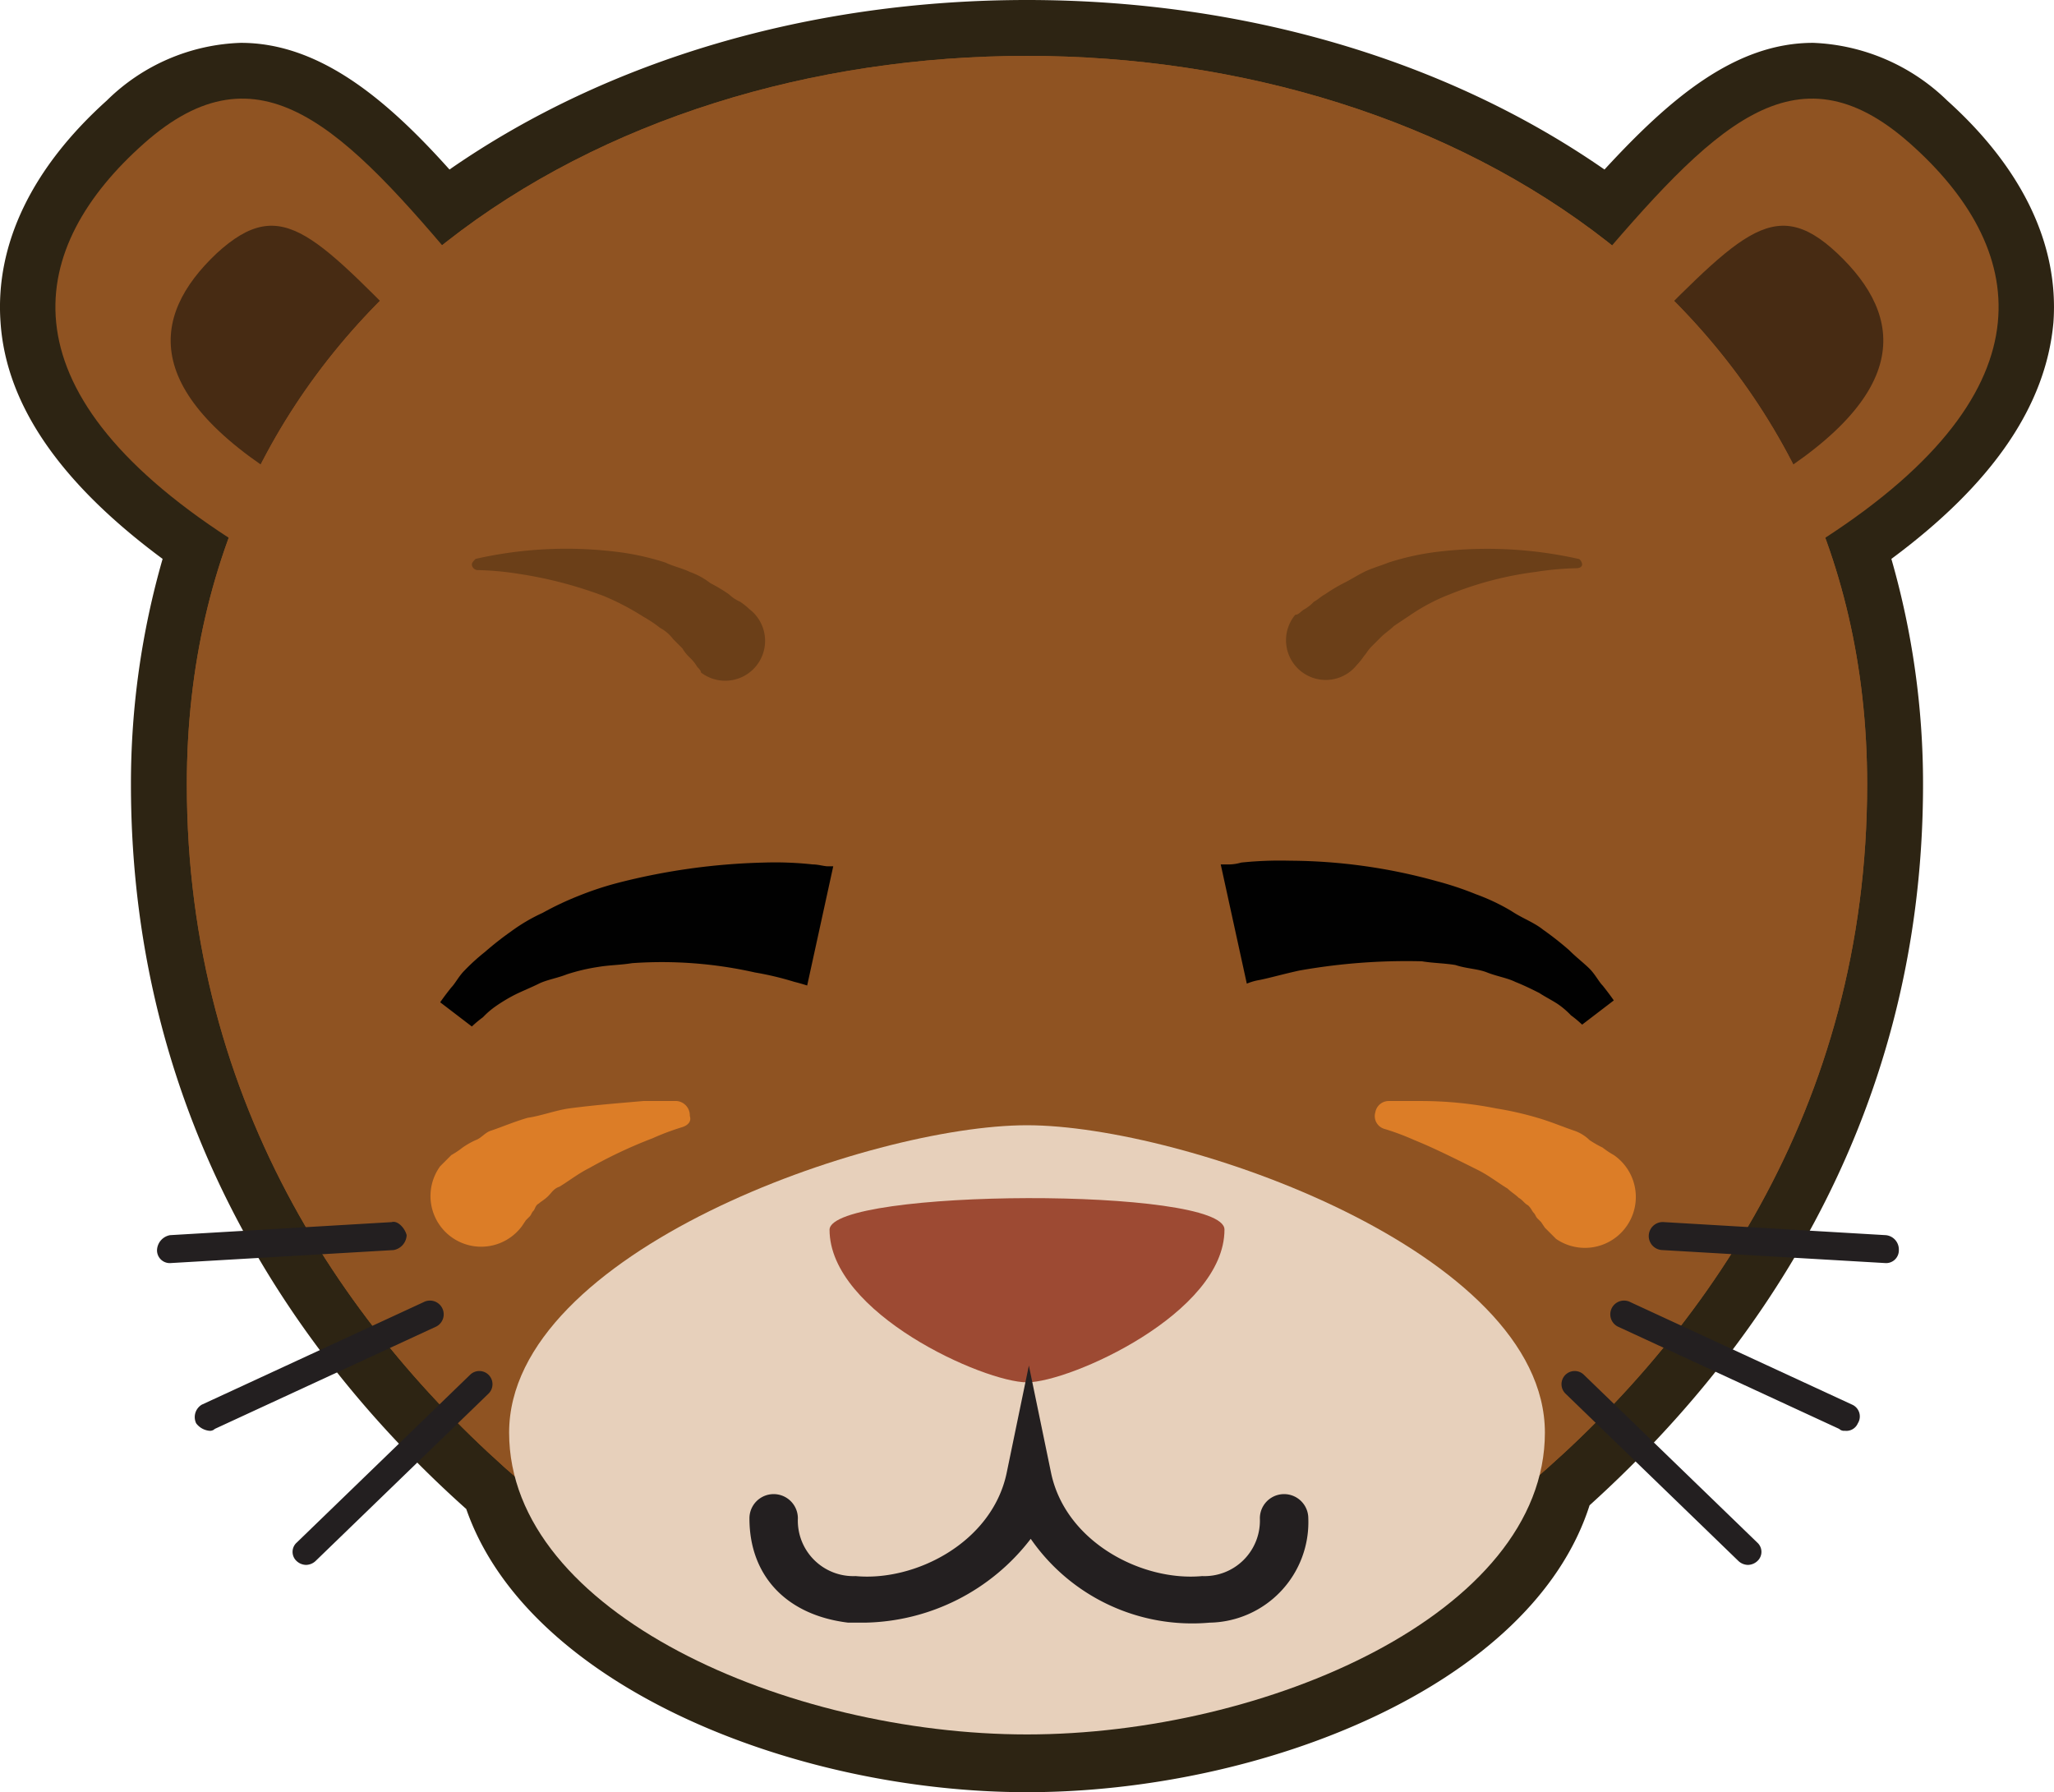 <svg id="Layer_1" data-name="Layer 1" xmlns="http://www.w3.org/2000/svg" viewBox="0 0 110.259 96.2">
  <title>Artboard 43</title>
  <g>
    <path d="M104.529,5.4a10.919,10.919,0,0,0-7.2-3.1c-4.2,0-7.7,3-11.2,6.8-8.5-5.9-19.4-9.1-31-9.1s-22.5,3.2-31,9.1c-3.4-3.8-7-6.8-11.2-6.8a10.727,10.727,0,0,0-7.2,3.1c-4,3.6-6,7.7-5.7,11.9.3,4.5,3.3,8.7,8.7,12.7a43.672,43.672,0,0,0-1.7,12.1c0,18.7,9.6,31.4,18,38.9,3.3,9.5,17.6,15.2,30.1,15.2,12.6,0,27.1-5.7,30.2-15.4,8.3-7.5,17.9-20.1,17.9-38.7a43.67,43.67,0,0,0-1.7-12.1c5.4-4,8.3-8.2,8.7-12.7C110.529,13.1,108.529,9,104.529,5.4Z" fill="#2d2413"/>
    <g>
      <g>
        <g>
          <path d="M85.23,14.7c-6.4,7.6-6.1,13.3-1.1,17.3s5.2,2.4,13.8-3.1c12.5-8.1,10.8-15.7,4.6-21.2S91.93,6.8,85.23,14.7Z" fill="#8f5322"/>
          <path d="M87.129,18.9c-5.2,5.1.5,11.1,6.8,7.5,8.9-5.1,8.3-9.4,4.7-12.8C95.129,10.3,93.329,12.7,87.129,18.9Z" fill="#472b13"/>
        </g>
        <g>
          <path d="M25.029,14.7c6.4,7.6,6.1,13.3,1.1,17.3s-5.2,2.4-13.8-3.1c-12.5-8.1-10.8-15.7-4.6-21.2S18.43,6.8,25.029,14.7Z" fill="#8f5322"/>
          <path d="M23.129,18.9c5.2,5.1-.5,11.1-6.8,7.5-8.9-5.1-8.3-9.4-4.7-12.8C15.23,10.3,16.93,12.7,23.129,18.9Z" fill="#472b13"/>
        </g>
      </g>
      <path d="M10.029,42.1c0-25.5,22.1-39.1,45.1-39.1s45.1,13.6,45.1,39.1c0,34.8-35.8,50.6-45.3,50.6C45.529,92.6,10.029,76.8,10.029,42.1Z" fill="#8f5322"/>
      <path d="M10.029,42.1c0-25.5,22.1-39.1,45.1-39.1s45.1,13.6,45.1,39.1c0,34.8-35.8,50.6-45.3,50.6C45.529,92.6,10.029,76.8,10.029,42.1Z" fill="#8f5322"/>
      <g>
        <g>
          <path d="M101.23,67.8h0l-12-.7a.752.752,0,1,1,.1-1.5l11.9.7a.773.773,0,0,1,.7.8A.684.684,0,0,1,101.23,67.8Z" fill="#231f20"/>
          <path d="M99.029,76.8a.367.367,0,0,1-.3-.1l-11.9-5.5a.738.738,0,0,1,.7-1.3l11.9,5.5a.693.693,0,0,1,.3,1A.669.669,0,0,1,99.029,76.8Z" fill="#231f20"/>
          <path d="M93.829,84a.764.764,0,0,1-.5-.2l-9.3-9a.707.707,0,0,1,1-1l9.3,9a.668.668,0,0,1,0,1A.764.764,0,0,1,93.829,84Z" fill="#231f20"/>
        </g>
        <g>
          <path d="M9.129,67.8a.684.684,0,0,1-.7-.7.849.849,0,0,1,.7-.8l11.9-.7c.3-.1.7.3.8.7a.849.849,0,0,1-.7.8l-12,.7Z" fill="#231f20"/>
          <path d="M11.23,76.8a1.012,1.012,0,0,1-.7-.4.777.777,0,0,1,.3-1l11.9-5.5a.738.738,0,0,1,.7,1.3l-11.9,5.5A.368.368,0,0,1,11.23,76.8Z" fill="#231f20"/>
          <path d="M16.43,84a.764.764,0,0,1-.5-.2.668.668,0,0,1,0-1l9.3-9a.707.707,0,0,1,1,1l-9.3,9A.765.765,0,0,1,16.43,84Z" fill="#231f20"/>
        </g>
      </g>
      <g>
        <path d="M37.43,35.8a2.22,2.22,0,0,0-.4-.5,2.184,2.184,0,0,1-.4-.5l-.5-.5a2.169,2.169,0,0,0-.7-.6,7.016,7.016,0,0,0-.9-.6,13.893,13.893,0,0,0-2.1-1.1,22.4,22.4,0,0,0-4.6-1.2,16.024,16.024,0,0,0-2.2-.2.319.319,0,0,1-.3-.3c0-.1.1-.2.2-.3a22.022,22.022,0,0,1,7.4-.4,14.014,14.014,0,0,1,2.8.6c.4.2.9.3,1.3.5a3.88,3.88,0,0,1,1.1.6,8.791,8.791,0,0,1,1,.6,2.093,2.093,0,0,0,.6.4,3.6,3.6,0,0,1,.5.4,2.14,2.14,0,0,1-2.6,3.4C37.629,36,37.529,35.9,37.43,35.8Z" fill="#6b3f18"/>
        <path d="M70.029,32.7a2.218,2.218,0,0,0,.5-.4c.2-.1.4-.3.6-.4a8.791,8.791,0,0,1,1-.6c.4-.2.7-.4,1.1-.6s.8-.3,1.3-.5a14.008,14.008,0,0,1,2.8-.6,22.388,22.388,0,0,1,7.4.4c.1,0,.2.2.2.3s-.1.2-.3.2a16.024,16.024,0,0,0-2.2.2,18.457,18.457,0,0,0-4.6,1.2,10.345,10.345,0,0,0-2.1,1.1l-.9.6c-.2.2-.5.4-.7.6l-.5.5c-.2.2-.3.4-.4.5a3.606,3.606,0,0,1-.4.5,2.132,2.132,0,1,1-3.3-2.7C69.73,33,69.829,32.8,70.029,32.7Z" fill="#6b3f18"/>
      </g>
      <path d="M82.93,76.9c0,9.7-15,16.2-27.8,16.2s-27.8-6.5-27.8-16.2,19.4-16.5,27.8-16.5S82.93,67.2,82.93,76.9Z" fill="#e7d0bb"/>
      <path d="M65.73,66c0,4.5-8.3,8.2-10.6,8.2s-10.6-3.7-10.6-8.2C44.629,63.8,65.73,63.7,65.73,66Z" fill="#9d4a33"/>
      <path d="M46.43,87.1h-.9c-3.3-.4-5.3-2.5-5.3-5.6a1.3,1.3,0,1,1,2.6,0,2.978,2.978,0,0,0,3.1,3.1c3.2.3,7.3-1.8,8.1-5.5l1.2-5.8,1.2,5.8c.8,3.7,4.9,5.8,8.1,5.5a2.978,2.978,0,0,0,3.1-3.1,1.3,1.3,0,1,1,2.6,0,5.394,5.394,0,0,1-5.3,5.6,10.541,10.541,0,0,1-9.6-4.5A11.472,11.472,0,0,1,46.43,87.1Z" fill="#231f20"/>
      <g>
        <path d="M65.529,46.4h.3a2.486,2.486,0,0,0,.8-.1,20.126,20.126,0,0,1,2.6-.1,29.891,29.891,0,0,1,7.9,1.1,17.233,17.233,0,0,1,2.1.7,11.087,11.087,0,0,1,1.9.9c.6.4,1.2.6,1.7,1a17.1,17.1,0,0,1,1.4,1.1c.4.4.8.7,1.1,1s.5.7.7.9c.4.5.6.8.6.8l-1.7,1.3a6.134,6.134,0,0,0-.6-.5,4.351,4.351,0,0,0-.7-.6c-.3-.2-.7-.4-1-.6-.4-.2-.8-.4-1.3-.6-.4-.2-1-.3-1.5-.5s-1.1-.2-1.7-.4c-.6-.1-1.2-.1-1.8-.2a32.822,32.822,0,0,0-6.6.5c-.9.2-1.6.4-2.1.5a3.126,3.126,0,0,0-.7.2Z" fill="#010101"/>
        <path d="M43.329,52.9s-.3-.1-.7-.2a16.479,16.479,0,0,0-2.1-.5,22.723,22.723,0,0,0-6.6-.5c-.6.1-1.2.1-1.8.2a10.453,10.453,0,0,0-1.7.4c-.5.2-1.1.3-1.5.5s-.9.4-1.3.6a8.791,8.791,0,0,0-1,.6,4.351,4.351,0,0,0-.7.6,6.124,6.124,0,0,0-.6.5l-1.7-1.3s.2-.3.6-.8c.2-.2.4-.6.7-.9a10.951,10.951,0,0,1,1.1-1,17.1,17.1,0,0,1,1.4-1.1,9.5,9.5,0,0,1,1.7-1,16.316,16.316,0,0,1,1.9-.9,17.219,17.219,0,0,1,2.1-.7,34.7,34.7,0,0,1,7.9-1.1,18.581,18.581,0,0,1,2.6.1c.3,0,.6.1.8.1h.3Z" fill="#010101"/>
      </g>
      <g>
        <path d="M74.529,59.1h1.8a20.734,20.734,0,0,1,4,.4,17.421,17.421,0,0,1,2.2.5c.7.2,1.4.5,2,.7a2.178,2.178,0,0,1,.8.5,5.738,5.738,0,0,0,.7.4,4.573,4.573,0,0,0,.6.4,2.732,2.732,0,1,1-3.1,4.5l-.6-.6-.2-.3-.2-.2c-.1-.1-.1-.2-.2-.3s-.1-.2-.3-.4c-.2-.1-.3-.3-.5-.4-.2-.2-.4-.3-.6-.5-.5-.3-1-.7-1.6-1-1.2-.6-2.4-1.2-3.4-1.6a13.545,13.545,0,0,0-1.6-.6.715.715,0,0,1-.5-.9.73.73,0,0,1,.7-.6Z" fill="#dc7d27"/>
        <path d="M36.629,60.5a13.541,13.541,0,0,0-1.6.6,25.215,25.215,0,0,0-3.4,1.6c-.6.3-1.1.7-1.6,1-.3.1-.4.3-.6.5s-.4.3-.5.4c-.2.1-.2.3-.3.4s-.1.2-.2.3l-.2.2-.2.3a2.72,2.72,0,1,1-4.4-3.2l.6-.6a4.568,4.568,0,0,0,.6-.4,4.349,4.349,0,0,1,.7-.4c.3-.1.5-.4.8-.5.6-.2,1.3-.5,2-.7.7-.1,1.5-.4,2.2-.5,1.5-.2,2.9-.3,4-.4h1.8a.773.773,0,0,1,.7.8C37.129,60.2,36.93,60.4,36.629,60.5Z" fill="#dc7d27"/>
      </g>
    </g>
  </g>
</svg>
